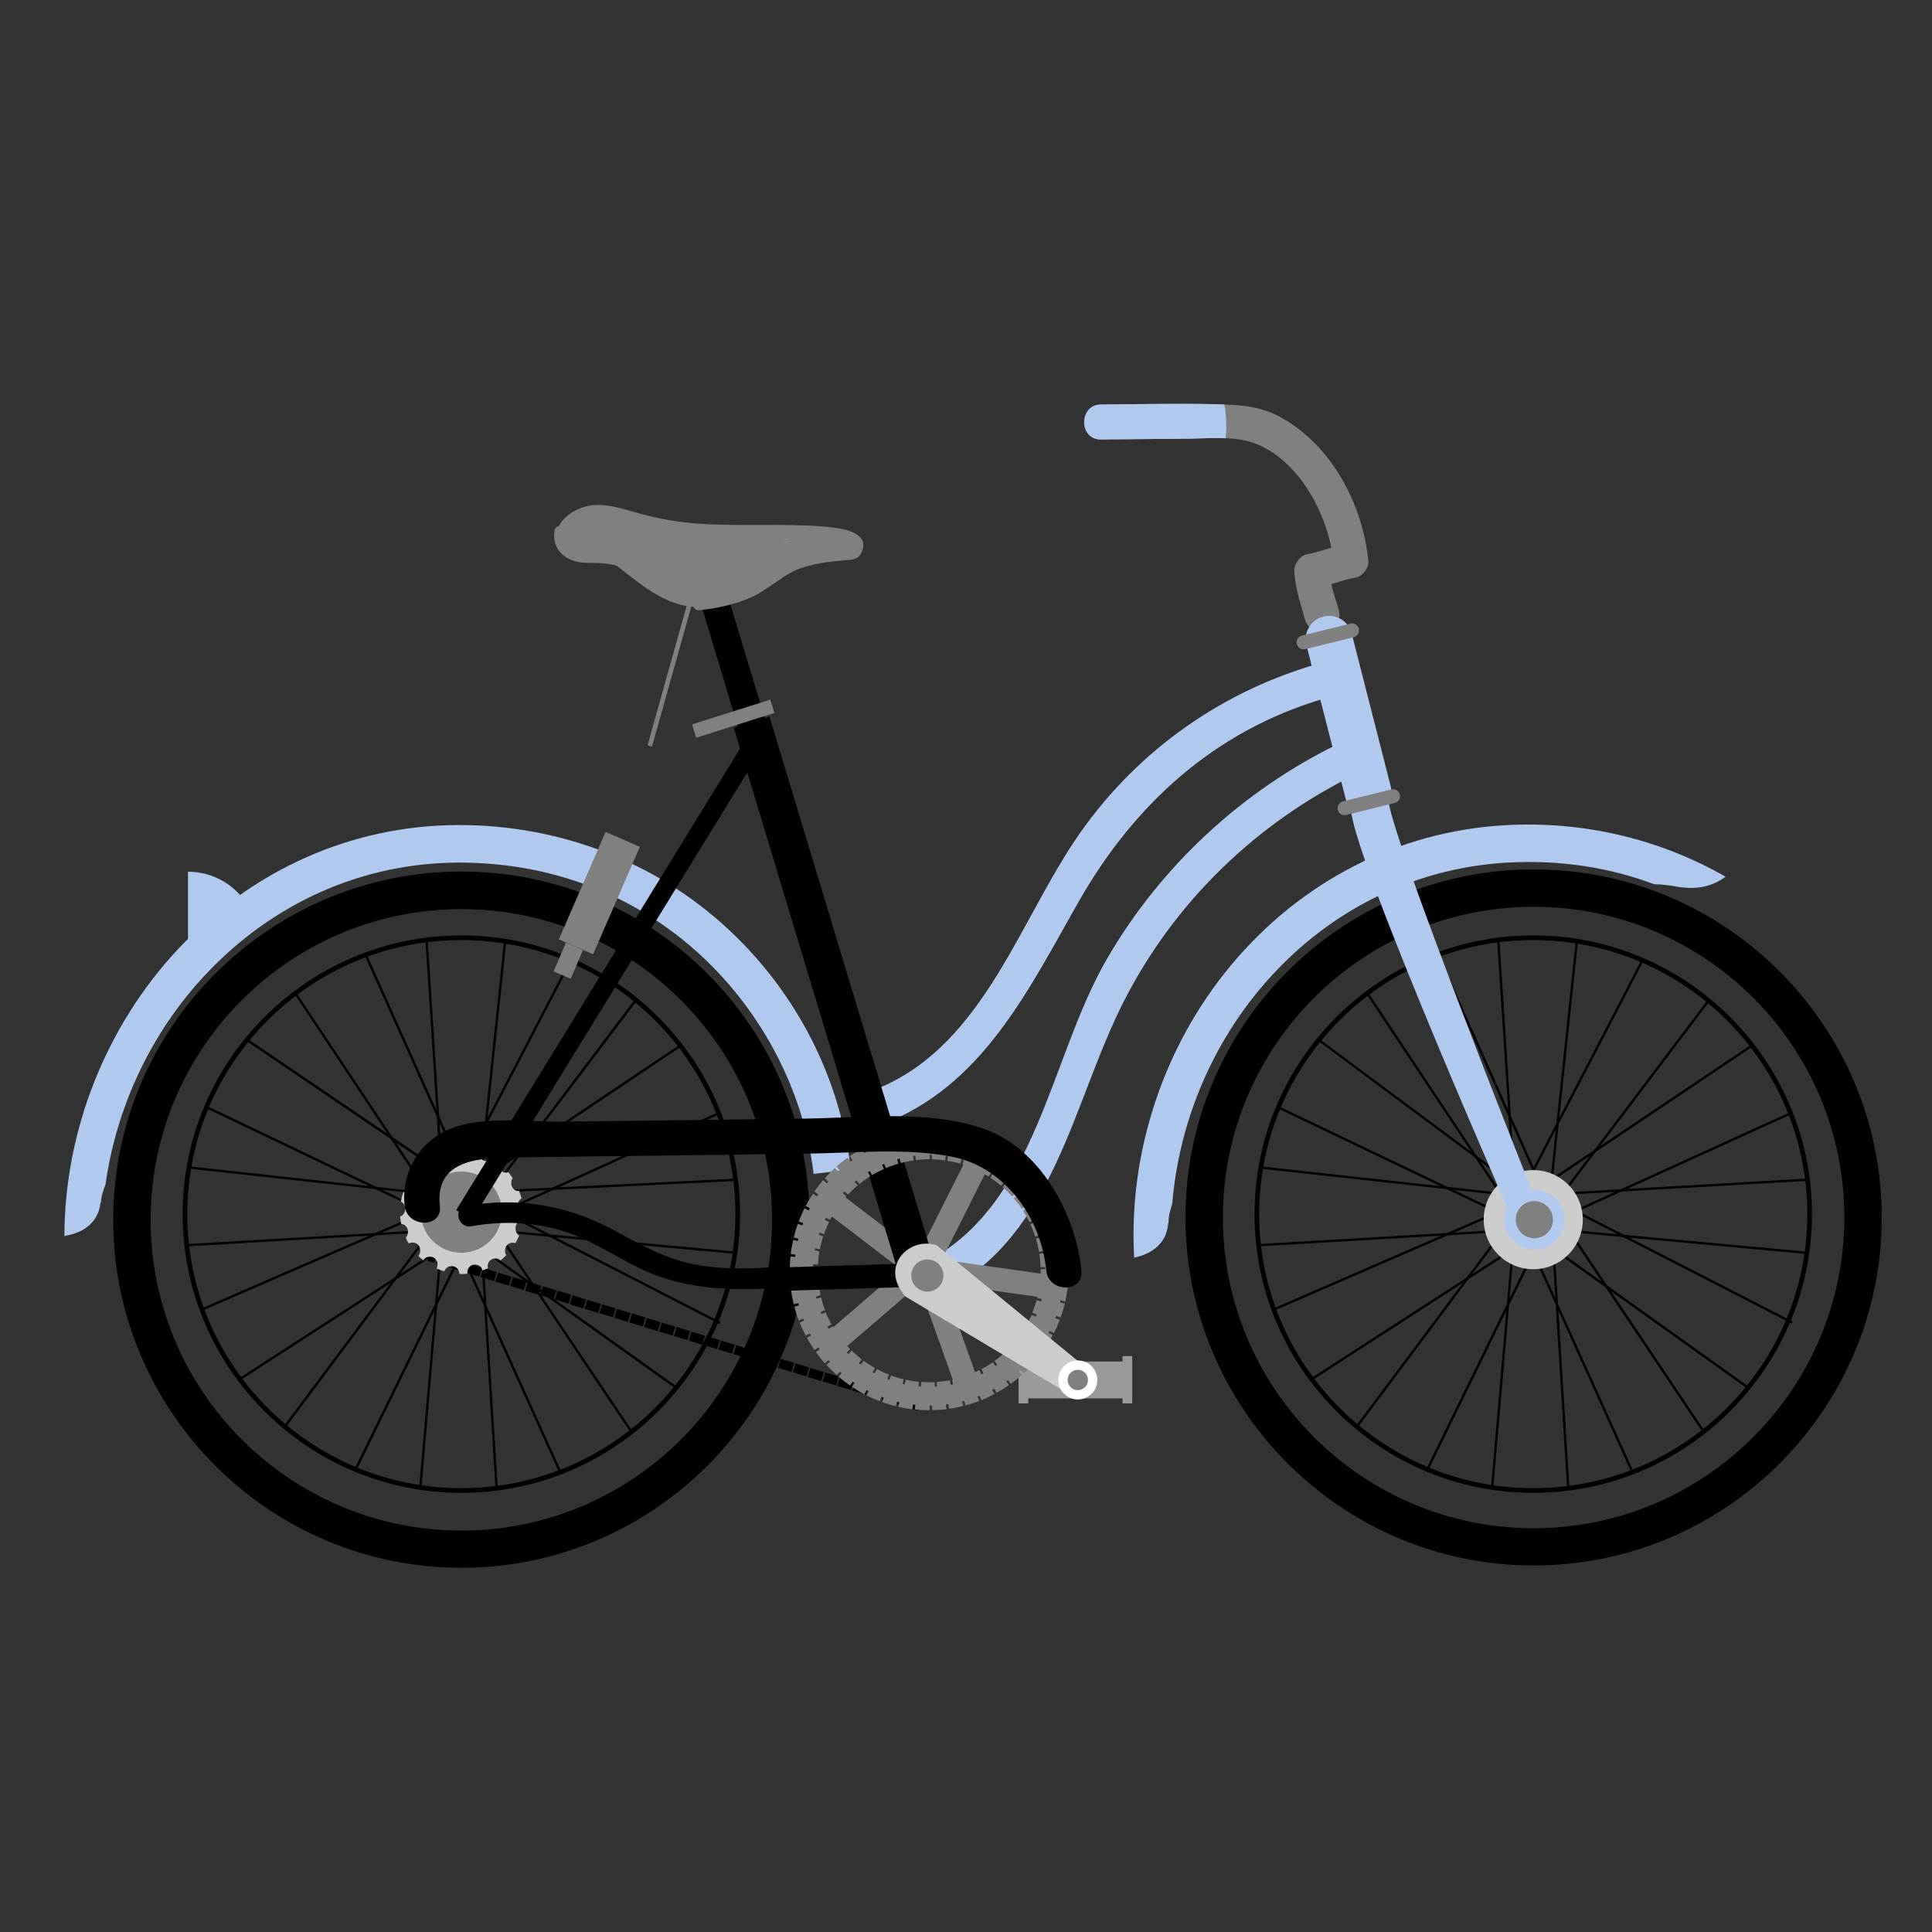 <?xml version="1.0" encoding="utf-8"?>
<!-- Generator: Adobe Illustrator 21.0.2, SVG Export Plug-In . SVG Version: 6.00 Build 0)  -->
<svg version="1.1" id="Layer_2" xmlns="http://www.w3.org/2000/svg" xmlns:xlink="http://www.w3.org/1999/xlink" x="0px" y="0px"
	 viewBox="0 0 1080 1080" style="enable-background:new 0 0 1080 1080;" xml:space="preserve">
<rect x="0" y="0" width="1080" height="1080" fill="#333333" stroke="none"/>
<style type="text/css">
	.st0{fill:#CCCCCC;}
	.st1{fill:#808080;}
	.st2{fill:#B2C9EF;}
	.st3{fill:#999999;}
	.st4{fill:#FFFFFF;}
</style>
<g>
	<g>
		<line x1="737.2" y1="581.3" x2="846.4" y2="662.5"/>
		<polygon points="846,663 736.8,581.8 737.5,580.8 846.8,662 		"/>
	</g>
	<rect x="772.4" y="581.8" transform="matrix(0.431 -0.902 0.902 0.431 -143.227 1065.643)" width="1.3" height="129.2"/>
	<rect x="771.1" y="592.5" transform="matrix(0.109 -0.994 0.994 0.109 31.742 1355.216)" width="1.3" height="134.7"/>
	
		<rect x="703.5" y="691.9" transform="matrix(0.998 -5.849342e-02 5.849342e-02 0.998 -39.196 46.064)" width="127.5" height="1.3"/>
	<rect x="706.7" y="705.2" transform="matrix(0.917 -0.398 0.398 0.917 -217.131 366.122)" width="132.6" height="1.3"/>
	<rect x="723" y="735.9" transform="matrix(0.84 -0.543 0.543 0.84 -273.959 544.814)" width="126.3" height="1.3"/>
	<rect x="733.2" y="746.3" transform="matrix(0.598 -0.801 0.801 0.598 -278.548 938.478)" width="126.6" height="1.3"/>
	<polygon points="798.5,821.7 797.3,821.1 856.5,700.1 857.7,700.7 	"/>
	
		<rect x="775.1" y="766.3" transform="matrix(8.595521e-02 -0.996 0.996 8.595521e-02 3.617 1537.812)" width="129.6" height="1.3"/>
	
		<rect x="872.1" y="703.2" transform="matrix(0.998 -6.188544e-02 6.188544e-02 0.998 -45.831 55.484)" width="1.3" height="128.9"/>
	<rect x="884.1" y="694.4" transform="matrix(0.912 -0.411 0.411 0.912 -234.862 430.895)" width="1.3" height="134.5"/>
	<rect x="915.4" y="681.5" transform="matrix(0.831 -0.557 0.557 0.831 -260.541 636.691)" width="1.3" height="129.9"/>
	<polygon points="976.9,776.3 872.4,701.7 873.2,700.6 977.6,775.2 	"/>
	<rect x="936.4" y="634.3" transform="matrix(0.457 -0.89 0.89 0.457 -119.466 1217.402)" width="1.3" height="144.4"/>
	<polygon points="1010,701 877.6,688.8 877.7,687.5 1010.1,699.7 	"/>
	<polygon points="872.8,668 872.7,666.7 1010.4,658.8 1010.4,660.1 	"/>
	<rect x="873.9" y="649.4" transform="matrix(0.91 -0.414 0.414 0.91 -184.771 447.788)" width="133.2" height="1.3"/>
	<rect x="856.5" y="621.3" transform="matrix(0.83 -0.557 0.557 0.83 -189.892 620.462)" width="134.5" height="1.3"/>
	<rect x="845.8" y="612.5" transform="matrix(0.603 -0.798 0.798 0.603 -126.159 973.014)" width="135.9" height="1.3"/>
	<rect x="821.3" y="595.2" transform="matrix(0.461 -0.887 0.887 0.461 -50.394 1108.778)" width="133" height="1.3"/>
	<rect x="807.9" y="592.2" transform="matrix(0.105 -0.994 0.994 0.105 193.239 1400.434)" width="134" height="1.3"/>
	<polygon points="847.6,691 836.9,525.4 838.2,525.4 848.9,690.9 	"/>
	<polygon points="860.5,662.8 803,534 804.2,533.4 861.7,662.2 	"/>
	<polygon points="842.4,673.9 763.7,555.5 764.8,554.8 843.5,673.2 	"/>
</g>
<circle class="st0" cx="857.1" cy="681.8" r="27.7"/>
<path class="st1" d="M615.5,245.7c15.1-0.1,30.2-0.4,45.3-0.4c12.3,0,27.9-1.9,39.7,2.2c25.5,8.9,42.3,40.7,44.8,66
	c2.4-3.1,4.8-6.3,7.2-9.4c-7.5,1.2-14.3,4.5-21.8,5.7c-4,0.7-7.4,5.5-7.2,9.4c0.5,9.5,3.4,17.9,6,27c3.4,12.1,22.3,7,18.9-5.2
	c-2-7.2-4.9-14.2-5.3-21.8c-2.4,3.1-4.8,6.3-7.2,9.4c7.5-1.2,14.3-4.5,21.8-5.7c3.9-0.6,7.6-5.5,7.2-9.4
	c-3.1-31.6-20.5-64.5-48.9-80.2c-12.7-7-25.3-7.1-39.6-7.4c-20.3-0.4-40.6,0.1-60.8,0.2C602.9,226.2,602.8,245.8,615.5,245.7
	L615.5,245.7z"/>
<path class="st2" d="M684.4,226.1c-2.6-0.1-5.3-0.1-8.1-0.2c-20.3-0.4-40.6,0.1-60.8,0.2c-12.6,0.1-12.6,19.7,0,19.6
	c15.1-0.1,30.2-0.4,45.3-0.4c7.5,0,16.1-0.7,24.4-0.3C685.7,238.6,685.6,232.1,684.4,226.1z"/>
<path class="st2" d="M528.1,722.1c61.6-32.6,71.3-105.5,100-162.1c28.2-55.6,74.3-100.2,130.2-127.4c11.3-5.5,1.4-22.4-9.9-16.9
	c-53.9,26.2-99.5,68.4-129.6,120.3c-32.1,55.4-38.9,136.5-100.6,169.2C507.1,711.1,517,728.1,528.1,722.1L528.1,722.1z"/>
<path class="st2" d="M492.5,628.7c56.8-21,82.8-76.2,110.9-125.4c30.9-54,75.8-94.7,136.1-112.6c12.1-3.6,6.9-22.5-5.2-18.9
	c-54.6,16.2-101.7,50.7-133.4,98c-32.7,48.8-53.4,117.8-113.7,140C475.5,614.1,480.6,633,492.5,628.7L492.5,628.7z"/>
<g>
	<rect x="569.4" y="761.1" class="st3" width="63.5" height="20.6"/>
	<rect x="627.5" y="758.1" class="st3" width="5.4" height="26.4"/>
	<rect x="569.4" y="758.1" class="st3" width="5.4" height="26.4"/>
</g>
<g>
	
		<rect x="481.3" y="656.2" transform="matrix(0.608 -0.794 0.794 0.608 -355.951 657.609)" class="st1" width="13.1" height="66"/>
	
		<rect x="493" y="674.1" transform="matrix(0.449 -0.893 0.893 0.449 -315.433 849.6)" class="st1" width="76.7" height="13.1"/>
	
		<rect x="547.1" y="675" transform="matrix(0.14 -0.99 0.99 0.14 -231.956 1162.591)" class="st1" width="13.1" height="79.8"/>
	
		<rect x="524.1" y="713" transform="matrix(0.942 -0.336 0.336 0.942 -219.898 221.694)" class="st1" width="13.1" height="66.5"/>
	
		<rect x="455.7" y="724.4" transform="matrix(0.758 -0.652 0.652 0.758 -358.368 495.463)" class="st1" width="66.5" height="13.1"/>
</g>
<g>
	<rect x="509.8" y="783.5" transform="matrix(0.292 -0.956 0.956 0.292 -388.56 1045.987)" width="5.2" height="3.9"/>
	<path d="M509,787.2l-7.6-2.3l1.5-5l7.6,2.3L509,787.2z M500.7,784.7l-7.6-2.3l1.5-5l7.6,2.3L500.7,784.7z M492.4,782.1l-7.6-2.3
		l1.5-5l7.6,2.3L492.4,782.1z M484.1,779.6l-7.6-2.3l1.5-5l7.6,2.3L484.1,779.6z M475.7,777l-7.6-2.3l1.5-5l7.6,2.3L475.7,777z
		 M467.4,774.5l-7.6-2.3l1.5-5l7.6,2.3L467.4,774.5z M459.1,772l-7.6-2.3l1.5-5l7.6,2.3L459.1,772z M450.8,769.4l-7.6-2.3l1.5-5
		l7.6,2.3L450.8,769.4z M442.5,766.9l-7.6-2.3l1.5-5l7.6,2.3L442.5,766.9z M434.2,764.4l-7.6-2.3l1.5-5l7.6,2.3L434.2,764.4z
		 M425.9,761.8l-7.6-2.3l1.5-5l7.6,2.3L425.9,761.8z M417.5,759.3L410,757l1.5-5l7.6,2.3L417.5,759.3z M409.2,756.7l-7.6-2.3l1.5-5
		l7.6,2.3L409.2,756.7z M400.9,754.2l-7.6-2.3l1.5-5l7.6,2.3L400.9,754.2z M392.6,751.7l-7.6-2.3l1.5-5l7.6,2.3L392.6,751.7z
		 M384.3,749.1l-7.6-2.3l1.5-5l7.6,2.3L384.3,749.1z M376,746.6l-7.6-2.3l1.5-5l7.6,2.3L376,746.6z M367.7,744.1l-7.6-2.3l1.5-5
		l7.6,2.3L367.7,744.1z M359.4,741.5l-7.6-2.3l1.5-5l7.6,2.3L359.4,741.5z M351,739l-7.6-2.3l1.5-5l7.6,2.3L351,739z M342.7,736.4
		l-7.6-2.3l1.5-5l7.6,2.3L342.7,736.4z M334.4,733.9l-7.6-2.3l1.5-5l7.6,2.3L334.4,733.9z M326.1,731.4l-7.6-2.3l1.5-5l7.6,2.3
		L326.1,731.4z M317.8,728.8l-7.6-2.3l1.5-5l7.6,2.3L317.8,728.8z M309.5,726.3l-7.6-2.3l1.5-5l7.6,2.3L309.5,726.3z M301.2,723.8
		l-7.6-2.3l1.5-5l7.6,2.3L301.2,723.8z M292.8,721.2l-7.6-2.3l1.5-5l7.6,2.3L292.8,721.2z M284.5,718.7l-7.6-2.3l1.5-5l7.6,2.3
		L284.5,718.7z M276.2,716.1l-7.6-2.3l1.5-5l7.6,2.3L276.2,716.1z M267.9,713.6l-7.6-2.3l1.5-5l7.6,2.3L267.9,713.6z M259.6,711.1
		l-7.6-2.3l1.5-5l7.6,2.3L259.6,711.1z M251.3,708.5l-7.6-2.3l1.5-5l7.6,2.3L251.3,708.5z"/>
	<rect x="239.2" y="701" transform="matrix(0.292 -0.956 0.956 0.292 -501.062 728.754)" width="5.2" height="3.9"/>
</g>
<g>
	<g>
		<line x1="138" y1="581.3" x2="238.3" y2="649.3"/>
		<polygon points="237.9,649.9 137.6,581.8 138.4,580.7 238.7,648.8 		"/>
	</g>
	<rect x="173.2" y="581.8" transform="matrix(0.431 -0.902 0.902 0.431 -484.343 524.902)" width="1.3" height="129.2"/>
	<rect x="168.1" y="596" transform="matrix(0.109 -0.994 0.994 0.109 -505.183 755.408)" width="1.3" height="127"/>
	
		<rect x="104.3" y="691.9" transform="matrix(0.998 -5.849342e-02 5.849342e-02 0.998 -40.222 11.017)" width="127.5" height="1.3"/>
	<rect x="107.7" y="706.4" transform="matrix(0.917 -0.398 0.398 0.917 -267.382 126.556)" width="126.6" height="1.3"/>
	<rect x="123.8" y="735.9" transform="matrix(0.84 -0.543 0.543 0.84 -369.957 219.512)" width="126.3" height="1.3"/>
	<rect x="134" y="746.3" transform="matrix(0.598 -0.801 0.801 0.598 -519.339 458.306)" width="126.6" height="1.3"/>
	<polygon points="199.4,821.7 198.2,821.1 257.3,700.1 258.5,700.7 	"/>
	
		<rect x="175.9" y="766.3" transform="matrix(8.595521e-02 -0.996 0.996 8.595521e-02 -544.044 940.867)" width="129.6" height="1.3"/>
	
		<rect x="273" y="703.2" transform="matrix(0.998 -6.188544e-02 6.188544e-02 0.998 -46.98 18.405)" width="1.3" height="128.9"/>
	<rect x="284.9" y="694.4" transform="matrix(0.912 -0.411 0.411 0.912 -287.795 184.649)" width="1.3" height="134.5"/>
	<polygon points="352.5,800.8 280.1,692.9 281.2,692.2 353.6,800.1 	"/>
	<polygon points="377.7,776.3 276.2,703.8 276.9,702.7 378.5,775.2 	"/>
	<rect x="337.2" y="634.3" transform="matrix(0.457 -0.89 0.89 0.457 -444.965 684.391)" width="1.3" height="144.4"/>
	
		<rect x="347.6" y="631.7" transform="matrix(9.162915e-02 -0.996 0.996 9.162915e-02 -375.365 977.722)" width="1.3" height="125.9"/>
	
		<rect x="285.5" y="661.8" transform="matrix(0.999 -4.877002e-02 4.877002e-02 0.999 -31.895 17.78)" width="125.8" height="1.3"/>
	<rect x="274.7" y="649.4" transform="matrix(0.91 -0.414 0.414 0.91 -238.556 199.676)" width="133.2" height="1.3"/>
	<polygon points="269.1,660 268.3,658.9 380,584 380.8,585 	"/>
	<polygon points="274.1,667.8 273.1,667 355,558.5 356.1,559.3 	"/>
	<rect x="222.1" y="595.2" transform="matrix(0.461 -0.887 0.887 0.461 -373.205 577.153)" width="133" height="1.3"/>
	<rect x="208.7" y="592.2" transform="matrix(0.105 -0.994 0.994 0.105 -342.88 804.474)" width="134" height="1.3"/>
	<polygon points="248.5,691 237.8,525.4 239.1,525.4 249.8,690.9 	"/>
	<polygon points="261.4,662.8 203.8,534 205,533.4 262.6,662.2 	"/>
	<polygon points="243.2,673.9 164.5,555.5 165.6,554.8 244.3,673.2 	"/>
</g>
<path class="st0" d="M292,682.3c0.2-1.4,0.3-2.8,0.3-4.2c-3.6-1.1-3.9-6.4-0.8-8.1c-0.3-1.5-0.8-2.9-1.3-4.2c0,0-0.1,0-0.1,0
	c-4.1,0-5.3-4.6-3.5-7.2c-0.7-1.1-1.6-2.2-2.4-3.3c-0.4,0.1-0.8,0.2-1.3,0.2c-3.3,0-4.7-2.9-4.2-5.4c-1.1-0.8-2.3-1.6-3.5-2.3
	c-0.7,0.8-1.7,1.3-3.1,1.3c-2.9,0-4.3-2.3-4.3-4.5c-1.6-0.5-3.2-0.9-4.9-1.1c-0.6,1.4-1.9,2.6-3.9,2.6c-2.1,0-3.5-1.2-4-2.8
	c-1.9,0.2-3.7,0.5-5.4,0.9c0,0.1-0.1,0.2-0.2,0.4c-0.3,1.9-1.7,3.6-4.2,3.6c-1.3,0-2.3-0.5-3-1.2c-1.4,0.7-2.7,1.5-3.9,2.4
	c0.7,2.6-0.7,5.7-4.1,5.7c-0.7,0-1.4-0.1-1.9-0.4c-1.1,1.2-2.1,2.6-3,4c2.4,2.4,1.4,7.7-3,7.7c-0.3,0-0.5,0-0.8-0.1
	c-0.6,1.7-1.1,3.5-1.4,5.4c3.3,1.5,3.2,7.1-0.4,8.3c0.1,1.4,0.3,2.8,0.6,4.2c4,0.4,4.8,5.4,2.5,7.7c0.5,1.1,1,2.2,1.7,3.2
	c0.6-0.3,1.3-0.5,2.1-0.5c4.3,0,5.4,4.9,3.3,7.5c0.8,0.8,1.7,1.6,2.7,2.4c0.7-1.2,1.9-2,3.7-2c3.8,0,5.1,3.9,3.8,6.6
	c1.4,0.6,2.8,1.1,4.3,1.6c0.5-1.6,1.9-2.9,4.1-2.9c2.8,0,4.2,2.1,4.3,4.3c0.5,0,0.9,0.1,1.4,0.1c1,0,2.1-0.1,3.1-0.2
	c-0.3-2.4,1.1-5.1,4.3-5.1c2.3,0,3.7,1.5,4.1,3.3c1-0.4,2-0.8,3-1.2c-0.5-2.5,0.9-5.5,4.2-5.5c1.2,0,2.2,0.4,2.9,1.1
	c1.1-0.9,2.2-1.9,3.2-2.9c-1.6-2.6-0.4-7,3.6-7c0.5,0,1,0.1,1.5,0.2c0.8-1.3,1.5-2.8,2.1-4.2C286.9,688.3,287.7,682.7,292,682.3z"/>
<circle class="st1" cx="257.9" cy="677.6" r="22.7"/>
<path d="M857.3,875.1c-107.3,0-194.6-87.3-194.6-194.6S750,486,857.3,486s194.6,87.3,194.6,194.6S964.6,875.1,857.3,875.1z
	 M857.3,506.9c-95.8,0-173.7,77.9-173.7,173.7s77.9,173.7,173.7,173.7S1031,776.3,1031,680.5S953.1,506.9,857.3,506.9z"/>
<path d="M257.9,876.4c-107.3,0-194.6-87.3-194.6-194.6s87.3-194.6,194.6-194.6s194.6,87.3,194.6,194.6S365.2,876.4,257.9,876.4z
	 M257.9,508.2c-95.8,0-173.7,77.9-173.7,173.7s77.9,173.7,173.7,173.7s173.7-77.9,173.7-173.7S353.7,508.2,257.9,508.2z"/>
<path d="M257.9,834.5c-85.9,0-155.8-69.9-155.8-155.8c0-85.9,69.9-155.8,155.8-155.8s155.8,69.9,155.8,155.8
	C413.7,764.6,343.8,834.5,257.9,834.5z M257.9,525.5c-84.5,0-153.2,68.7-153.2,153.2s68.7,153.2,153.2,153.2s153.2-68.7,153.2-153.2
	S342.4,525.5,257.9,525.5z"/>
<path class="st2" d="M407.5,519.8c-40.5-37.8-94-58.6-150.8-58.6c-59.6,0-115.4,24.7-157.3,69.5c-40.3,43.1-63.3,101.5-63.4,160.3
	c0.3-0.1,0.6-0.2,1-0.3c9.9-1.7,17.7-7.4,19.1-17.8c0.1-0.5,0.2-0.9,0.4-1.2c0.1-3.3,1.4-6.6,2.5-9.7c6.1-43.4,25.6-84.9,55.7-117
	c37.9-40.5,88.3-62.8,142-62.8c115.7,0,188.4,89.7,198.1,174l20.8-2.4C469.8,602.9,445.6,555.4,407.5,519.8z"/>
<path class="st2" d="M938.4,495.8c10.5,1.6,18.9-0.3,26.2-5.7c-36.8-21.1-79.4-31.3-123.3-28.8c-59.5,3.4-113.9,31.2-153.1,78.2
	c-37.8,45.3-57.5,104.9-54.2,163.6c0.3-0.1,0.6-0.3,1-0.3c9.8-2.3,17.2-8.4,18-18.8c0-0.5,0.2-0.9,0.3-1.2c-0.1-3.3,1-6.7,2-9.9
	c3.6-43.7,20.8-86.2,48.9-119.9c35.5-42.6,84.6-67.7,138.3-70.8c30.1-1.7,57.7,2.9,82.2,12.1C929.2,494.3,933.7,495,938.4,495.8z"/>
<path class="st2" d="M138.9,506.7c-6.8-11.6-19.4-19.4-33.8-19.4v58.7c1.2-0.5,2.5-0.9,4-1C118.4,531.7,129,519.5,138.9,506.7z"/>
<rect x="302.2" y="488.6" transform="matrix(0.399 -0.917 0.917 0.399 -256.225 607.269)" class="st1" width="65.5" height="20.9"/>
<rect x="309.2" y="531.7" transform="matrix(0.393 -0.919 0.919 0.393 -300.679 618.232)" class="st1" width="17.5" height="10.4"/>
<rect x="184.9" y="541.2" transform="matrix(0.524 -0.852 0.852 0.524 -302.968 550.404)" width="312.5" height="10.4"/>
<path d="M263.5,685.5c16.5-3,33.2-2.5,49.4,2.1c16.3,4.6,29.7,14.1,44.7,21.4c27.2,13.2,57,12.8,86.4,10.2c7.5-0.7,7.5-12.4,0-11.8
	c-17.8,1.6-36.1,2.8-53.8-0.2c-17.1-2.9-31.3-10.9-46.3-19.1c-26.1-14.3-54.2-19.2-83.5-13.9C253,675.5,256.1,686.8,263.5,685.5
	L263.5,685.5z"/>
<rect x="402.7" y="337" transform="matrix(0.957 -0.289 0.289 0.957 -90.08 134.421)" width="15.7" height="71.1"/>
<rect x="456.7" y="397" transform="matrix(0.957 -0.289 0.289 0.957 -141.636 158.743)" width="20.9" height="324.8"/>
<rect x="387.1" y="397.9" transform="matrix(0.953 -0.302 0.302 0.953 -102.226 142.656)" class="st1" width="45.9" height="7.8"/>
<rect x="333.2" y="376.1" transform="matrix(0.27 -0.963 0.963 0.27 -90.183 636.006)" class="st1" width="81.9" height="2.6"/>
<g>
	<g>
		<path class="st3" d="M344.4,311c-4.9-9.4-23.9,1.1-28.5-8.5c-1.6-3.3,0-7.4,2.4-10.1c4.7-5.2,12.4-6.8,19.4-6.1
			c7,0.6,13.6,3.2,20.4,5.1c35.9,10.2,74.3,3.2,111.3,7.9c2.6,0.3,5.4,0.8,7.3,2.6s2.4,5.4,0.2,6.9c-1.3,0.9-3.1,0.8-4.7,0.6
			c-6.7-0.5-13.5,0.3-20,2.3c-12.2,3.6-22.9,10.8-34.3,16.4c-11.4,5.6-24.5,9.6-36.7,6.3c-8-2.1-14.8-7.1-21.4-12
			c-5.9-4.3-11.7-8.6-17.6-13"/>
	</g>
	<path class="st1" d="M459.7,294.3c-22.7-1.8-45.5,0-68.3-1.5c-12.5-0.8-24.4-3-36.3-6.4c-8-2.3-16-4.9-24.5-3.9
		c-6.5,0.8-15,5.1-18.1,11.5c0,0.5-0.2,1-0.4,1.5c0,0.2,0,0.3,0,0.5c0.4,0.6,0.6,1.4,0.6,2.1v0.3c0,0.9-0.3,1.8-0.8,2.4
		c1.3,1.1,1.7,3.1,1.3,4.7c5.5,8.7,18.7,1.5,25.6,5.5c0.3,0.6,0.7,1.2,1.3,1.7c14,10.3,28.9,25.1,47.2,26.5c19,1.4,35-9.7,51.3-17.8
		c11.5-5.7,21-7.1,33.6-8.2c4-0.3,7.6-0.2,9.5-4.6C487.1,296,466.4,294.9,459.7,294.3z M468.2,305.2c-2.6,0.4-5.4,0.3-8,0.6
		c-11.2,1.6-21.2,6.5-31.1,11.7c-14.1,7.5-30.2,17.2-46.9,12.9c-12.7-3.3-24.4-14-35-22.2c-3.8-4.6-8.4-5.4-14.5-5.5
		c-2.1,0-4.7,0.6-6.8,0.2c-1.3-0.1-2.6-0.2-3.9-0.4c2.1-3.9,4.1-7.8,6.2-11.7c5.9-4,18.8,1.3,24.8,3c28.7,8.2,57.7,7,87.2,7.4
		c7.2,0.1,14.8-0.2,21.9,1c2.2,0,4.3,0.5,6.2,1.6C473.5,305.4,473.5,305.9,468.2,305.2z"/>
</g>
<path class="st1" d="M319.3,296.5c0.4,0.7,3.4,6,3.5,5.5c1.6-0.9,3.2-1.8,4.8-2.7c-0.3-0.1-0.7-0.1-1-0.2c0.9,1.6,1.8,3.2,2.7,4.8
	c0-0.3,0.1-0.5,0.1-0.8c-2.2,0.6-4.4,1.2-6.5,1.7c0.7,0.8,1.5,1.7,2.2,2.5c2.1,2.5,7,0.6,6.7-2.8c-0.4-4.3-0.3-4.1-1.9-8.1
	c-1.9,1.5-3.8,2.9-5.8,4.4c1.8,1.3,3.6,2.7,5.3,4c2.6,2,7-1.4,5.8-4.4c-1.1-2.2-1.8-4.5-2.1-7c-2.2,1.3-4.4,2.5-6.5,3.8
	c1.5,1.7,3,3.5,4.5,5.2c2.5,2.9,7.8-0.2,6.5-3.8c-1-2.8-1.9-5.6-2.9-8.4c-2.4,1-4.8,2-7.2,3c1.9,2.1,3.3,4.5,4.2,7.2
	c1.9,4.1,8.4,1.2,7.2-3c-0.6-1.9-1.1-3.8-1.7-5.7c-2.2,1.3-4.4,2.5-6.5,3.8c2.5,2.7,4.4,5.7,5.6,9.2c1.7,4,8.8,1.1,7.2-3
	c-1.2-3-2.4-6.1-3.6-9.1c-2.4,1-4.8,2-7.2,3c2.4,3.5,4.3,6.8,6.2,10.6c2.3-1.3,4.5-2.6,6.8-4c-2.3-3.5-3.9-7.4-4.9-11.5
	c-2.4,1-4.8,2-7.2,3c2.9,4.5,5.8,8.9,8.7,13.4c2.3,3.5,8.8,1.4,7.2-3c-1.6-4.4-3.4-8.7-5.6-12.9c-2.3,1.3-4.5,2.6-6.8,4
	c3.1,5.8,6.3,11.6,9.4,17.3c2.1,3.8,8.6,1.2,7.2-3c-1.4-4.1-2.9-8.2-4.3-12.3c-2.4,1-4.8,2-7.2,3c3.4,4.5,5.4,7.9,7.1,13.6
	c1.5,4.8,8.9,2.8,7.6-2.1c-2.4-8.8-5.8-16.6-10.6-24.3c-2.1,1.6-4.1,3.2-6.2,4.7c8,8.6,13.4,17.8,17.2,28.9c2.4-1,4.8-2,7.2-3
	c-4.5-8-7.6-16.1-9.6-25c-1.3,1.7-2.5,3.3-3.8,5c4,0.3,12.1,25.3,13.6,28.7c2.3-1.3,4.5-2.6,6.8-4c-2.3-5.2-4-10.8-6.3-16
	c-2.9-6.3-1.7-2.6-0.6,2.1c1.9,7.9,5.9,15.9,8.7,23.6c1.4,3.8,8.1,3.7,7.7-1c-0.9-12.2-3.3-23.8-7.5-35.2c-2.2,1.3-4.4,2.5-6.5,3.8
	c7.9,9.4,12,19.8,12.8,32c2.6-0.3,5.1-0.7,7.7-1c-2.3-10.4-4.6-20.7-6.8-31.1c-2.4,1-4.8,2-7.2,3c6.7,9.5,10.8,19.4,12.9,30.8
	c2.5-0.7,5-1.4,7.6-2.1c-2.2-11.1-5-21.8-8.6-32.5c-2.2,1.3-4.4,2.5-6.5,3.8c7.4,8.2,11.7,17.5,13.1,28.6c2.6-0.3,5.1-0.7,7.7-1
	c-2-11-5.3-21.3-9.8-31.6c-2.1,1.6-4.1,3.2-6.2,4.7c7.3,7,11.9,14.7,14.7,24.5c2.5-0.7,5-1.4,7.6-2.1c-2.8-9.1-6.4-17.4-11.2-25.7
	c-2.1,1.6-4.1,3.2-6.2,4.7c7.3,6.4,11.7,13.6,14.1,23.1c2.5-0.7,5-1.4,7.6-2.1c-2.4-9.6-6.2-18.2-11.8-26.5
	c-1.8,1.8-3.6,3.6-5.4,5.4c7.9,5.9,12.7,13.1,15.5,22.4c1.4,4.8,8.8,2.8,7.6-2.1c-2.2-9-5.4-16.9-9.9-25c-1.8,1.8-3.6,3.6-5.4,5.4
	c6.8,4.6,10.7,10.2,12.8,18.1c1.1,4.1,8,3.5,7.7-1c-0.6-7.4-2-14.1-4.9-21c-1.9,1.5-3.8,2.9-5.8,4.4c5.3,4,8.5,8.5,11,14.6
	c1.8,4.1,8.3,1.2,7.2-3c-1.1-4-2.3-7.9-3.4-11.9c-1.9,1.5-3.8,2.9-5.8,4.4c2.3,2.1,4.7,4.1,7,6.2c2.8,4.2,8.9,0.6,6.8-4
	c-2.4-5.1-5.3-9.3-9.1-13.4c-1.6,2.1-3.2,4.1-4.7,6.2c4.8,3,7.6,5.6,11.1,9.8c2.5,3,7.8-0.2,6.5-3.8c-1-2.7-1.9-5.4-2.9-8.2
	c-1.9,1.5-3.8,2.9-5.8,4.4c1.7,1.3,3.4,2.5,5,3.8c2.9,3,7.3-0.2,6.5-3.8c-0.3-1.6-0.6-3.1-0.9-4.7c-2.2,1.3-4.4,2.5-6.5,3.8
	c1,0.7,2.1,1.5,3.1,2.2c0.9-1.6,1.8-3.2,2.7-4.8c0.8,0.2,1.5,0.5,2.3,0.7c0.2,1.6,0.4,3.2,0.6,4.7c2.9-4.2,24-0.5,27.2,0.4
	c0.3-2.6,0.7-5.1,1-7.7c-12.5,1.2-24.5,3.8-36.4,7.8c-4.7,1.6-2.7,9.2,2.1,7.6c11.3-3.8,22.5-6.4,34.3-7.5c4.2-0.4,5.6-6.5,1-7.7
	c-8.8-2.4-29.9-5.7-36.1,3.2c-1,1.4-0.6,3.6,0.6,4.7c0.2,0.2,0.4,0.4,0.6,0.6c1,1,2.5,1.4,3.8,1c0.3-0.1,0.6-0.2,0.9-0.3
	c2.2-0.6,3.1-2.7,2.7-4.8c-0.5-2.7-3.1-3.9-5.1-5.6c-3-2.5-7.3-0.2-6.5,3.8c0.3,1.6,0.6,3.1,0.9,4.7c2.2-1.3,4.4-2.5,6.5-3.8
	c-3-3.2-2.8-3-6.6-5c-2.8-1.5-6.9,1-5.8,4.4c1,2.7,1.9,5.4,2.9,8.2c2.2-1.3,4.4-2.5,6.5-3.8c-3.7-4.6-7.7-8-12.7-11.1
	c-3.9-2.4-7.7,2.9-4.7,6.2c3.6,3.9,5.6,7.1,7.8,11.8c2.3-1.3,4.5-2.6,6.8-4c-2.8-4.2-5.4-6.6-9.8-9c-2.9-1.6-6.7,1-5.8,4.4
	c1.1,4,2.3,7.9,3.4,11.9c2.4-1,4.8-2,7.2-3c-3.2-7.5-7.4-12.5-13.9-17.4c-2.6-2-7,1.4-5.8,4.4c2.6,6.3,4.1,12,4.6,18.9
	c2.6-0.3,5.1-0.7,7.7-1c-2.7-9.9-8-17.1-16.4-22.7c-3.4-2.3-7.2,2.1-5.4,5.4c4.1,7.4,7.1,14.9,9.1,23.1c2.5-0.7,5-1.4,7.6-2.1
	c-3.4-11.4-9.6-20-19.1-27.1c-3.2-2.4-7.5,2.2-5.4,5.4c5.1,7.7,8.7,15.6,11,24.6c1.2,4.9,8.8,2.8,7.6-2.1
	c-2.7-10.6-7.9-19.3-16.1-26.5c-3.2-2.9-8.5,0.7-6.2,4.7c4.4,7.6,7.9,15.4,10.4,23.8c1.5,4.8,8.9,2.8,7.6-2.1
	c-3.1-10.9-8.5-20-16.7-27.9c-3.4-3.3-7.9,0.8-6.2,4.7c4.2,9.6,7.1,19.4,9,29.7c0.8,4.3,8.2,3.4,7.7-1c-1.7-13.2-6.5-24.2-15.4-34.1
	c-2.6-2.9-7.8,0.1-6.5,3.8c3.6,10.7,6.4,21.4,8.6,32.5c1,5,8.5,2.8,7.6-2.1c-2.2-12.1-6.6-22.7-13.7-32.7c-2.5-3.6-8.1-1.5-7.2,3
	c2.3,10.4,4.6,20.7,6.8,31.1c0.9,4.3,8,3.4,7.7-1c-1-14.4-5.8-26.5-15.1-37.5c-2.5-3-7.9,0.2-6.5,3.8c3.9,10.9,6.3,21.6,7.2,33.1
	c2.6-0.3,5.1-0.7,7.7-1c-3.4-9.3-6.5-18.8-10.3-27.9c-2.2-5.1-2.9-7.1-8.1-9c-1.3-0.5-2.8,0.1-3.8,1c-8.2,7.5,2.6,24.2,6.1,32.1
	c2.1,4.6,8.7,0.6,6.8-4c-4.1-9.5-7.9-31.6-20.4-32.6c-2.7-0.2-4.3,2.7-3.8,5c2.2,9.6,5.6,18.3,10.4,26.9c2.1,3.8,8.6,1.3,7.2-3
	c-4.1-12.3-10.4-22.9-19.2-32.4c-3-3.3-8.5,1-6.2,4.7c4.4,7.1,7.6,14.4,9.8,22.5c2.5-0.7,5-1.4,7.6-2.1c-1.8-5.8-4.2-10.6-7.9-15.5
	c-2.4-3.2-8.8-1.6-7.2,3c1.4,4.1,2.9,8.2,4.3,12.3c2.4-1,4.8-2,7.2-3c-3.1-5.8-6.3-11.6-9.4-17.3c-2.4-4.5-9-0.5-6.8,4
	c1.9,3.5,3.5,7.2,4.8,11c2.4-1,4.8-2,7.2-3c-2.9-4.5-5.8-8.9-8.7-13.4c-2.3-3.6-8.4-1.4-7.2,3c1.4,4.8,3.1,9,5.6,13.4
	c2.5,4.4,9,0.5,6.8-4c-1.9-3.8-3.8-7.1-6.2-10.6c-2.3-3.4-8.9-1.4-7.2,3c1.2,3,2.4,6.1,3.6,9.1c2.4-1,4.8-2,7.2-3
	c-1.8-4.2-3.9-7.3-6.8-10.8c-2.6-3.1-7.6,0.2-6.5,3.8c0.6,1.9,1.1,3.8,1.7,5.7c2.4-1,4.8-2,7.2-3c-0.9-2.7-2.3-5.1-4.2-7.2
	c-2.4-3.3-8.7-1.5-7.2,3c1,2.8,1.9,5.6,2.9,8.4c2.2-1.3,4.4-2.5,6.5-3.8c-1.5-1.7-3-3.5-4.5-5.2c-2.7-3.2-7.3,0.3-6.5,3.8
	c0.3,2.5,1,4.8,2.1,7c1.9-1.5,3.8-2.9,5.8-4.4c-1.8-1.3-3.6-2.7-5.3-4c-2.6-2-7,1.4-5.8,4.4c0.5,2,1.1,4,1.6,6
	c2.2-0.9,4.5-1.8,6.7-2.8c-0.7-0.8-1.5-1.7-2.2-2.5c-1.8-2.1-6.1-1.1-6.5,1.7c0,0.3-0.1,0.5-0.1,0.8c-0.3,2,0.5,4.4,2.7,4.8
	c0.3,0.1,0.7,0.1,1,0.2c2,0.4,4.4-0.6,4.8-2.7c1-4.6-2-7.7-4.3-11.5C323.4,288.2,316.7,292.2,319.3,296.5L319.3,296.5z"/>
<path class="st1" d="M310,296.8c-1.2,7,2.1,12.8,8.6,15.9c4.3,2,9.1,2,13.8,2c7.1,0.1,13,1,19.4,4.4c4.4,2.4,8.4-4.4,4-6.8
	c-5.3-2.8-10.6-4.7-16.6-5.3c-5.7-0.6-23.3,1.9-21.6-8.2C318.4,294,310.8,291.8,310,296.8L310,296.8z"/>
<path class="st1" d="M391.1,341.1c9.6-1,18.8-3,27.7-6.7c10.9-4.6,19.8-14.2,30.8-17.7c4.8-1.6,2.7-9.1-2.1-7.6
	c-8.5,2.8-14.8,9.2-22.5,13.6c-10.5,6-22,9.3-34,10.6C386.1,333.8,386.1,341.7,391.1,341.1L391.1,341.1z"/>
<path class="st1" d="M410.6,304.9c-0.9,0.2-1.8,0.5-2.7,0.7c0.7-2.4,1.3-4.9,2-7.3c-0.4-0.1-0.9-0.2-1.3-0.3c-0.3,2.6-0.7,5.1-1,7.7
	c1.5-0.2,5.3-1,6.7-0.2c-0.6-1.1-1.3-2.3-1.9-3.4c0,0.1,0,0.3,0,0.4c-0.3,4.1,5.3,5,7.3,2c-0.5,0.2-0.9,0.5-1.4,0.7
	c3.8,1.3,6.5-3.9,3.8-6.5c-0.1-0.1-0.2-0.2-0.4-0.4c0.3,1.3,0.7,2.5,1,3.8c0-0.2,0.1-0.3,0.1-0.5c-1.9,0.8-3.8,1.6-5.8,2.3
	c0.2,0.1,0.4,0.3,0.6,0.4c-0.6-0.8-1.2-1.6-1.8-2.3c1,2.5-0.1,6-0.4,8.5c-0.2,3,1.7,6.3,1.2,9c2.6,0.3,5.1,0.7,7.7,1
	c0,0.1,0,0.1,0,0.2c-2.1,0.3-4.1,0.5-6.2,0.8c0-1,0-1.9,0-2.9c2.2,0.6,4.4,1.2,6.5,1.7c0,0.3,0,0.7,0,1c-0.6,0.8-1.2,1.6-1.8,2.3
	c0.2-0.1,0.3-0.2,0.5-0.3c-2-1.1-3.9-2.3-5.9-3.4c0,0.2,0,0.5,0,0.7c0.4-0.9,0.8-1.8,1.1-2.8c0.5-0.3,0.9-0.6,1.4-0.8
	c-4.1-3-8,3.8-4,6.8c3.7,2.7,9.4,1.4,9.3-3.9c-0.1-3-3.3-4.8-5.9-3.4c-2.1,1.1-3.2,3.5-2.3,5.8c0.9,2.5,4.5,4.2,6.5,1.7
	c2.3-2.7,2.2-5.5,0-8.2c-1.7-2.2-4.8-1-6.2,0.8c-0.9,1.2-1.1,2.2-1.1,3.8c0,4.3,6.9,5.5,7.7,1c0.4-2.1,0.4-3.9-0.2-5.9
	c-0.7-2.9-0.7-5.1-0.4-8.1c0.4-4,0.8-7.9-2.7-10.4c-1.9-1.5-5.3,0-5.8,2.3c-0.3,1.9-0.1,3.3,1.3,4.7c1.3-2.2,2.5-4.4,3.8-6.5
	c-3.1-1-5.8,0.2-7.5,2.9c2.4,0.7,4.9,1.3,7.3,2c0-0.1,0-0.3,0-0.4c0.1-1.3-0.8-2.7-1.9-3.4c-3-1.8-7.3-1.2-10.6-0.8
	c-4.4,0.5-5.3,6.1-1,7.7c1.3,0.5,2.1,0.6,3.4,0.6c3.7,0.1,5.6-5.7,2-7.3c-3.5-1.6-8.1-0.4-8.8,4
	C402.4,307.8,409.9,309.9,410.6,304.9L410.6,304.9z"/>
<g>
	<path class="st1" d="M519.4,785.7c-41.5,0-75.3-33.8-75.3-75.3s33.8-75.3,75.3-75.3s75.3,33.8,75.3,75.3S561,785.7,519.4,785.7z
		 M519.4,645.5c-35.8,0-64.9,29.1-64.9,64.9s29.1,64.9,64.9,64.9s64.9-29.1,64.9-64.9S555.2,645.5,519.4,645.5z"/>
	<g>
		<path class="st1" d="M519.7,788.3h-0.3c-2.7,0-5.4-0.1-8-0.4l0.5-5.2c2.5,0.3,5,0.4,7.5,0.4h0.3V788.3z M521.1,788.3l-0.1-5.2
			c2.5-0.1,5-0.2,7.5-0.5l0.6,5.2C526.5,788,523.8,788.2,521.1,788.3z M510,787.8c-2.7-0.3-5.3-0.8-7.9-1.4l1.2-5.1
			c2.4,0.6,4.9,1,7.4,1.3L510,787.8z M530.5,787.5l-0.7-5.2c2.5-0.3,4.9-0.8,7.4-1.4l1.3,5.1C535.8,786.6,533.1,787.2,530.5,787.5z
			 M500.8,786.1c-2.6-0.6-5.2-1.4-7.7-2.3l1.8-4.9c2.4,0.8,4.8,1.6,7.2,2.2L500.8,786.1z M539.7,785.6l-1.4-5
			c2.4-0.6,4.8-1.4,7.2-2.3l1.9,4.9C544.8,784.1,542.3,785,539.7,785.6z M491.8,783.3c-2.5-1-5-2-7.4-3.3l2.4-4.7
			c2.2,1.1,4.6,2.1,6.9,3L491.8,783.3z M548.6,782.7l-2-4.8c2.3-0.9,4.6-2,6.8-3.2l2.5,4.6C553.5,780.5,551.1,781.7,548.6,782.7z
			 M483.2,779.4c-2.4-1.2-4.7-2.6-6.9-4.1l2.9-4.3c2.1,1.4,4.3,2.7,6.5,3.8L483.2,779.4z M557.1,778.6l-2.5-4.6
			c2.2-1.2,4.3-2.5,6.4-4l3,4.3C561.7,775.9,559.4,777.3,557.1,778.6z M475.2,774.5c-2.2-1.5-4.4-3.2-6.4-4.9l3.4-4
			c1.9,1.6,3.9,3.2,6,4.6L475.2,774.5z M565,773.6l-3.1-4.2c2-1.5,4-3.1,5.9-4.7l3.5,3.9C569.3,770.3,567.2,772,565,773.6z
			 M467.8,768.7c-2-1.8-3.9-3.7-5.8-5.7l3.8-3.5c1.7,1.8,3.5,3.6,5.4,5.3L467.8,768.7z M572.3,767.6l-3.5-3.8
			c1.8-1.7,3.6-3.5,5.3-5.4l3.9,3.5C576.1,763.8,574.3,765.8,572.3,767.6z M461.1,762.1c-1.8-2-3.5-4.1-5-6.3l4.2-3.1
			c1.5,2,3,4,4.7,5.9L461.1,762.1z M578.8,760.8l-4-3.4c1.6-1.9,3.2-3.9,4.6-6l4.3,3C582.2,756.6,580.5,758.8,578.8,760.8z
			 M455.3,754.7c-1.5-2.2-3-4.5-4.2-6.9l4.6-2.5c1.2,2.2,2.5,4.3,4,6.4L455.3,754.7z M584.5,753.3l-4.4-2.9c1.4-2.1,2.7-4.3,3.8-6.5
			l4.6,2.4C587.3,748.7,585.9,751.1,584.5,753.3z M450.4,746.6c-1.3-2.4-2.4-4.8-3.4-7.3l4.8-1.9c0.9,2.3,2,4.6,3.2,6.8L450.4,746.6
			z M589.2,745.2l-4.7-2.3c1.1-2.2,2.1-4.5,3-6.9l4.9,1.8C591.5,740.3,590.4,742.8,589.2,745.2z M446.5,738.1
			c-1-2.5-1.8-5.1-2.5-7.7l5-1.3c0.6,2.4,1.4,4.8,2.3,7.2L446.5,738.1z M592.9,736.5l-4.9-1.8c0.8-2.4,1.6-4.8,2.2-7.2l5.1,1.2
			C594.5,731.4,593.8,734,592.9,736.5z M443.7,729.1c-0.6-2.6-1.2-5.3-1.5-7.9l5.2-0.7c0.3,2.5,0.8,5,1.4,7.4L443.7,729.1z
			 M595.5,727.5l-5.1-1.1c0.5-2.4,1-4.9,1.3-7.4l5.2,0.6C596.5,722.2,596.1,724.9,595.5,727.5z M442,719.8c-0.3-2.7-0.5-5.4-0.6-8
			l5.2-0.1c0,2.5,0.2,5,0.5,7.5L442,719.8z M597,718.2l-5.2-0.5c0.2-2.4,0.4-4.9,0.4-7.3l5.2-0.2v0.2
			C597.4,713,597.2,715.6,597,718.2z M441.5,710.4l0-0.2c0-2.5,0.1-5.2,0.4-7.8l5.2,0.5c-0.2,2.5-0.4,5-0.4,7.4L441.5,710.4z
			 M592.1,708.9c0-2.5-0.2-5-0.5-7.5l5.2-0.6c0.3,2.6,0.5,5.4,0.6,8L592.1,708.9z M447.2,701.7L442,701c0.3-2.7,0.8-5.3,1.4-7.9
			l5.1,1.2C447.9,696.7,447.5,699.2,447.2,701.7z M591.4,700.1c-0.3-2.5-0.8-5-1.4-7.4l5.1-1.3c0.7,2.6,1.2,5.3,1.5,7.9L591.4,700.1
			z M448.8,693l-5.1-1.2c0.6-2.6,1.4-5.2,2.3-7.7l4.9,1.8C450.1,688.2,449.4,690.6,448.8,693z M589.7,691.5
			c-0.6-2.4-1.4-4.8-2.3-7.2l4.9-1.9c1,2.5,1.8,5.1,2.5,7.7L589.7,691.5z M451.4,684.7l-4.9-1.9c1-2.5,2-5,3.2-7.4l4.7,2.3
			C453.3,680,452.3,682.3,451.4,684.7z M586.9,683.2c-0.9-2.3-2-4.6-3.2-6.8l4.6-2.4c1.3,2.4,2.4,4.8,3.4,7.3L586.9,683.2z
			 M455,676.6l-4.6-2.4c1.2-2.4,2.6-4.7,4.1-6.9l4.3,2.9C457.4,672.3,456.1,674.4,455,676.6z M583.1,675.3c-1.2-2.2-2.5-4.3-4-6.4
			l4.3-3c1.5,2.2,3,4.5,4.3,6.8L583.1,675.3z M459.5,669.1l-4.3-3c1.5-2.2,3.2-4.4,4.9-6.4l4,3.4
			C462.5,665.1,460.9,667.1,459.5,669.1z M578.4,667.9c-1.5-2-3-4-4.7-5.9l3.9-3.5c1.8,2,3.5,4.1,5,6.3L578.4,667.9z M464.9,662.2
			l-3.9-3.5c1.8-2,3.7-3.9,5.6-5.8l3.5,3.8C468.4,658.5,466.6,660.4,464.9,662.2z M572.9,661.1c-1.7-1.8-3.5-3.6-5.4-5.3l3.5-3.9
			c2,1.8,3.9,3.7,5.8,5.6L572.9,661.1z M471.1,656l-3.5-3.9c2-1.8,4.1-3.5,6.3-5l3.1,4.2C475,652.8,473,654.3,471.1,656z M566.6,655
			c-1.9-1.6-3.9-3.2-6-4.6l3-4.3c2.2,1.5,4.4,3.2,6.4,4.9L566.6,655z M478,650.6l-3-4.3c2.2-1.5,4.5-3,6.9-4.3l2.5,4.6
			C482.2,647.8,480.1,649.2,478,650.6z M559.5,649.7c-2.1-1.4-4.3-2.7-6.5-3.8l2.4-4.6c2.4,1.2,4.7,2.6,6.9,4.1L559.5,649.7z
			 M485.5,646l-2.4-4.6c2.4-1.3,4.8-2.4,7.3-3.4l1.9,4.8C490,643.8,487.7,644.8,485.5,646z M551.9,645.3c-2.2-1.1-4.5-2.1-6.9-3
			l1.8-4.9c2.5,1,5,2,7.4,3.2L551.9,645.3z M493.5,642.4l-1.9-4.9c2.5-1,5.1-1.8,7.7-2.5l1.3,5C498.3,640.7,495.9,641.5,493.5,642.4
			z M543.9,641.9c-2.4-0.8-4.8-1.6-7.2-2.2l1.2-5.1c2.6,0.6,5.2,1.4,7.7,2.3L543.9,641.9z M501.9,639.8l-1.3-5.1
			c2.6-0.7,5.3-1.2,7.9-1.5l0.7,5.2C506.8,638.7,504.3,639.2,501.9,639.8z M535.5,639.4c-2.4-0.5-4.9-1-7.4-1.3l0.6-5.2
			c2.7,0.3,5.3,0.8,7.9,1.4L535.5,639.4z M510.5,638.2l-0.6-5.2c2.6-0.3,5.4-0.5,8-0.6l0.1,5.2C515.5,637.7,513,637.9,510.5,638.2z
			 M526.8,638c-2.4-0.2-4.9-0.4-7.4-0.4l-0.1-5.2l0.3,0c2.5,0,5.2,0.1,7.8,0.4L526.8,638z"/>
		<path class="st1" d="M519.3,777.9c-1.6,0-3.2-0.1-4.7-0.2l0.4-5.2c1.5,0.1,2.9,0.2,4.5,0.2c1,0,2,0,3-0.1l0.2,5.2
			C521.5,777.8,520.5,777.9,519.3,777.9z M524,777.7l-0.4-5.2c2.5-0.2,4.9-0.5,7.4-0.9l1,5.1C529.3,777.2,526.7,777.5,524,777.7z
			 M513.2,777.6c-2.7-0.2-5.3-0.6-8-1.2l1.1-5.1c2.4,0.5,4.9,0.9,7.4,1.1L513.2,777.6z M533.3,776.4l-1.1-5.1c2.4-0.5,4.8-1.2,7.2-2
			l1.7,4.9C538.6,775.2,535.9,775.9,533.3,776.4z M504,776.1c-2.6-0.6-5.2-1.4-7.7-2.3l1.8-4.9c2.3,0.9,4.7,1.6,7.1,2.1L504,776.1z
			 M542.4,773.8l-1.8-4.9c2.3-0.8,4.6-1.8,6.8-3l2.4,4.7C547.4,771.9,544.9,772.9,542.4,773.8z M495,773.3c-2.5-1-5-2.1-7.3-3.4
			l2.5-4.6c2.2,1.2,4.4,2.2,6.8,3.1L495,773.3z M551,770l-2.4-4.6c2.2-1.2,4.3-2.5,6.4-3.9l3,4.3C555.7,767.4,553.3,768.8,551,770z
			 M486.5,769.3c-2.3-1.3-4.6-2.8-6.8-4.4l3.1-4.2c2,1.5,4.1,2.8,6.3,4L486.5,769.3z M559,765l-3.1-4.2c2-1.5,3.9-3,5.8-4.7l3.5,3.8
			C563.2,761.7,561.2,763.5,559,765z M478.6,764.1c-2.1-1.6-4.2-3.4-6.1-5.3l3.6-3.8c1.8,1.7,3.7,3.4,5.6,4.9L478.6,764.1z
			 M566.2,759l-3.6-3.8c1.8-1.7,3.5-3.6,5.1-5.5l4,3.3C570,755.2,568.1,757.1,566.2,759z M471.5,757.9c-1.9-1.9-3.7-3.9-5.3-6.1
			l4.1-3.2c1.5,1.9,3.2,3.8,4.9,5.6L471.5,757.9z M572.5,752l-4.1-3.2c1.5-1.9,3-4,4.2-6.1l4.5,2.7
			C575.7,747.7,574.2,749.9,572.5,752z M465.4,750.8c-1.6-2.2-3.1-4.4-4.4-6.7l4.5-2.6c1.2,2.1,2.6,4.2,4.1,6.2L465.4,750.8z
			 M577.8,744.2l-4.5-2.6c1.2-2.1,2.4-4.4,3.4-6.6l4.8,2.1C580.4,739.5,579.1,741.9,577.8,744.2z M460.3,742.9
			c-1.3-2.3-2.5-4.8-3.5-7.3l4.8-2c0.9,2.3,2,4.6,3.2,6.7L460.3,742.9z M581.9,735.8l-4.8-2c0.9-2.3,1.7-4.7,2.4-7l5,1.4
			C583.8,730.8,583,733.3,581.9,735.8z M456.3,734.3c-1-2.5-1.8-5.1-2.4-7.7l5.1-1.3c0.6,2.4,1.3,4.8,2.2,7.1L456.3,734.3z
			 M584.9,726.9l-5.1-1.3c0.6-2.4,1.1-4.9,1.4-7.3l5.2,0.7C586.1,721.6,585.5,724.3,584.9,726.9z M453.6,725.3c-0.6-2.6-1-5.3-1.3-8
			l5.2-0.5c0.3,2.5,0.7,4.9,1.2,7.3L453.6,725.3z M586.5,717.6l-5.2-0.6c0.2-2.2,0.4-4.4,0.4-6.7l0-0.8l5.2-0.1l0,0.8
			C586.9,712.8,586.8,715.2,586.5,717.6z M452.1,716c-0.2-1.9-0.2-3.8-0.2-5.6c0-0.8,0-1.6,0-2.4l5.2,0.2c0,0.7,0,1.5,0,2.2
			c0,1.7,0.1,3.5,0.2,5.2L452.1,716z M581.7,708.4c-0.1-2.5-0.3-5-0.7-7.4l5.2-0.8c0.4,2.6,0.7,5.3,0.7,8L581.7,708.4z M457.2,706.9
			l-5.2-0.3c0.1-2.7,0.5-5.4,0.9-8l5.1,0.9C457.7,701.9,457.4,704.4,457.2,706.9z M580.8,699.7c-0.4-2.4-1-4.9-1.7-7.2l5-1.5
			c0.8,2.6,1.4,5.2,1.8,7.9L580.8,699.7z M458.3,698.3l-5.1-1c0.5-2.6,1.2-5.3,2-7.8l5,1.6C459.4,693.4,458.8,695.8,458.3,698.3z
			 M578.7,691.3c-0.8-2.4-1.7-4.7-2.7-6.9l4.7-2.2c1.1,2.4,2.1,5,2.9,7.5L578.7,691.3z M460.6,689.9l-4.9-1.7c0.9-2.5,1.9-5,3.1-7.4
			l4.7,2.3C462.4,685.2,461.4,687.6,460.6,689.9z M575.5,683.2c-1.1-2.2-2.3-4.4-3.6-6.5l4.4-2.8c1.5,2.3,2.8,4.6,4,7L575.5,683.2z
			 M464,681.9l-4.6-2.4c1.2-2.4,2.6-4.7,4.1-6.9l4.3,2.9C466.4,677.6,465.1,679.7,464,681.9z M571.2,675.7c-1.4-2.1-2.9-4-4.5-5.9
			l4-3.4c1.7,2,3.4,4.2,4.9,6.4L571.2,675.7z M468.5,674.5l-4.3-3c1.5-2.2,3.2-4.3,5-6.3l3.9,3.5
			C471.5,670.5,469.9,672.5,468.5,674.5z M565.8,668.8c-1.7-1.8-3.4-3.6-5.3-5.2l3.5-3.9c2,1.8,3.9,3.7,5.7,5.7L565.8,668.8z
			 M474,667.8l-3.8-3.6c1.8-2,3.8-3.8,5.9-5.5l3.4,4C477.5,664.2,475.7,666,474,667.8z M559.6,662.8c-1.9-1.6-3.9-3.1-6-4.5l2.9-4.4
			c2.2,1.5,4.4,3.1,6.5,4.8L559.6,662.8z M480.4,661.9l-3.3-4.1c2.1-1.7,4.3-3.3,6.6-4.7l2.8,4.4
			C484.3,658.9,482.3,660.3,480.4,661.9z M552.6,657.7c-2.1-1.3-4.3-2.5-6.5-3.6l2.2-4.7c2.4,1.2,4.8,2.5,7.1,3.9L552.6,657.7z
			 M487.5,656.9l-2.7-4.5c2.3-1.4,4.7-2.6,7.2-3.7l2.1,4.8C491.9,654.5,489.6,655.6,487.5,656.9z M545,653.5c-2.3-1-4.6-1.9-7-2.6
			l1.6-5c2.6,0.8,5.1,1.8,7.5,2.9L545,653.5z M495.2,653l-2-4.8c2.5-1,5-1.9,7.6-2.7l1.4,5C499.9,651.2,497.5,652,495.2,653z
			 M536.8,650.5c-2.4-0.7-4.8-1.2-7.3-1.6l0.8-5.2c2.7,0.4,5.3,1,7.9,1.8L536.8,650.5z M503.5,650.1l-1.3-5c2.6-0.7,5.3-1.2,7.9-1.6
			l0.7,5.2C508.3,649,505.9,649.5,503.5,650.1z M528.3,648.7c-2.4-0.4-4.9-0.6-7.4-0.6l0.1-5.2c2.7,0.1,5.4,0.3,8,0.7L528.3,648.7z
			 M512,648.5l-0.6-5.2c2.7-0.3,5.4-0.5,8.1-0.5l0.3,5.2h-0.3C516.9,648.1,514.4,648.2,512,648.5z"/>
	</g>
</g>
<rect x="429.5" y="707.2" transform="matrix(1 -3.046651e-02 3.046651e-02 1 -21.527 14.594)" width="77.3" height="13.1"/>
<path d="M245.9,674.2c-2.8-24.5,19.4-26.9,38.3-27.2c19.2-0.2,38.5-0.4,57.7-0.7c36.1-0.4,72.2-0.9,108.4-1.4
	c26.8-0.3,55.3-3.4,81.8,1.7c29.6,5.7,49.9,34.1,52.8,63.7c1.2,12.4,20.8,12.6,19.6,0c-3.1-31.9-23.3-68.7-55.1-79.5
	c-30.9-10.5-67.3-5.9-99.2-5.5c-45.5,0.6-91,1.2-136.5,1.7c-20.7,0.2-47.4-4-66.2,6c-14.9,7.9-23.2,24.5-21.3,41.1
	C227.7,686.5,247.3,686.7,245.9,674.2L245.9,674.2z"/>
<path class="st0" d="M596.1,778.4l-89.9-53.6c-15.2-17.3,2.7-33.9,17.5-28.6l82.9,67.9L596.1,778.4z"/>
<circle class="st4" cx="602.5" cy="771.4" r="10.9"/>
<circle class="st1" cx="602.5" cy="771.4" r="5.7"/>
<ellipse transform="matrix(0.292 -0.956 0.956 0.292 -314.495 1000.772)" class="st1" cx="518.7" cy="712.8" rx="9" ry="9"/>
<path d="M857.1,834.5c-85.9,0-155.8-69.9-155.8-155.8c0-85.9,69.9-155.8,155.8-155.8c85.9,0,155.8,69.9,155.8,155.8
	C1012.9,764.6,943,834.5,857.1,834.5z M857.1,525.5c-84.5,0-153.2,68.7-153.2,153.2s68.7,153.2,153.2,153.2s153.2-68.7,153.2-153.2
	S941.6,525.5,857.1,525.5z"/>
<path class="st2" d="M764.7,455.8c-5.8,0-11.1-3.9-12.6-9.8l-21.8-85.4c-1.8-7,2.4-14.1,9.4-15.9c7-1.8,14.1,2.4,15.9,9.4l21.8,85.4
	c1.8,7-2.4,14.1-9.4,15.9C766.9,455.6,765.8,455.8,764.7,455.8z"/>
<path class="st1" d="M728.7,363c-1.8,0-3.4-1.2-3.8-3c-0.5-2.1,0.8-4.2,2.9-4.7l27.1-6.7c2.1-0.5,4.2,0.8,4.7,2.9
	c0.5,2.1-0.8,4.2-2.9,4.7l-27.1,6.7C729.3,362.9,729,363,728.7,363z"/>
<path class="st2" d="M857.3,697.1c-3.1,0-6.1-1.9-7.3-5c0,0-92.1-208.4-94.8-239.2c-1.4-13.1,5.2-2.4,9.2-4c4-1.6,4.8-9.7,11.7-3.2
	c-3,11.8,88.5,240.7,88.5,240.7c1.6,4-0.4,8.6-4.5,10.1C859.2,696.9,858.2,697.1,857.3,697.1z"/>
<path class="st1" d="M751.6,455.7c-1.8,0-3.4-1.2-3.8-3c-0.5-2.1,0.8-4.2,2.9-4.7l27.1-6.7c2.1-0.5,4.2,0.8,4.7,2.9
	c0.5,2.1-0.8,4.2-2.9,4.7l-27.1,6.7C752.2,455.6,751.9,455.7,751.6,455.7z"/>
<circle class="st2" cx="857.7" cy="681.8" r="16.8"/>
<circle class="st1" cx="857.7" cy="681.8" r="10.4"/>
</svg>
